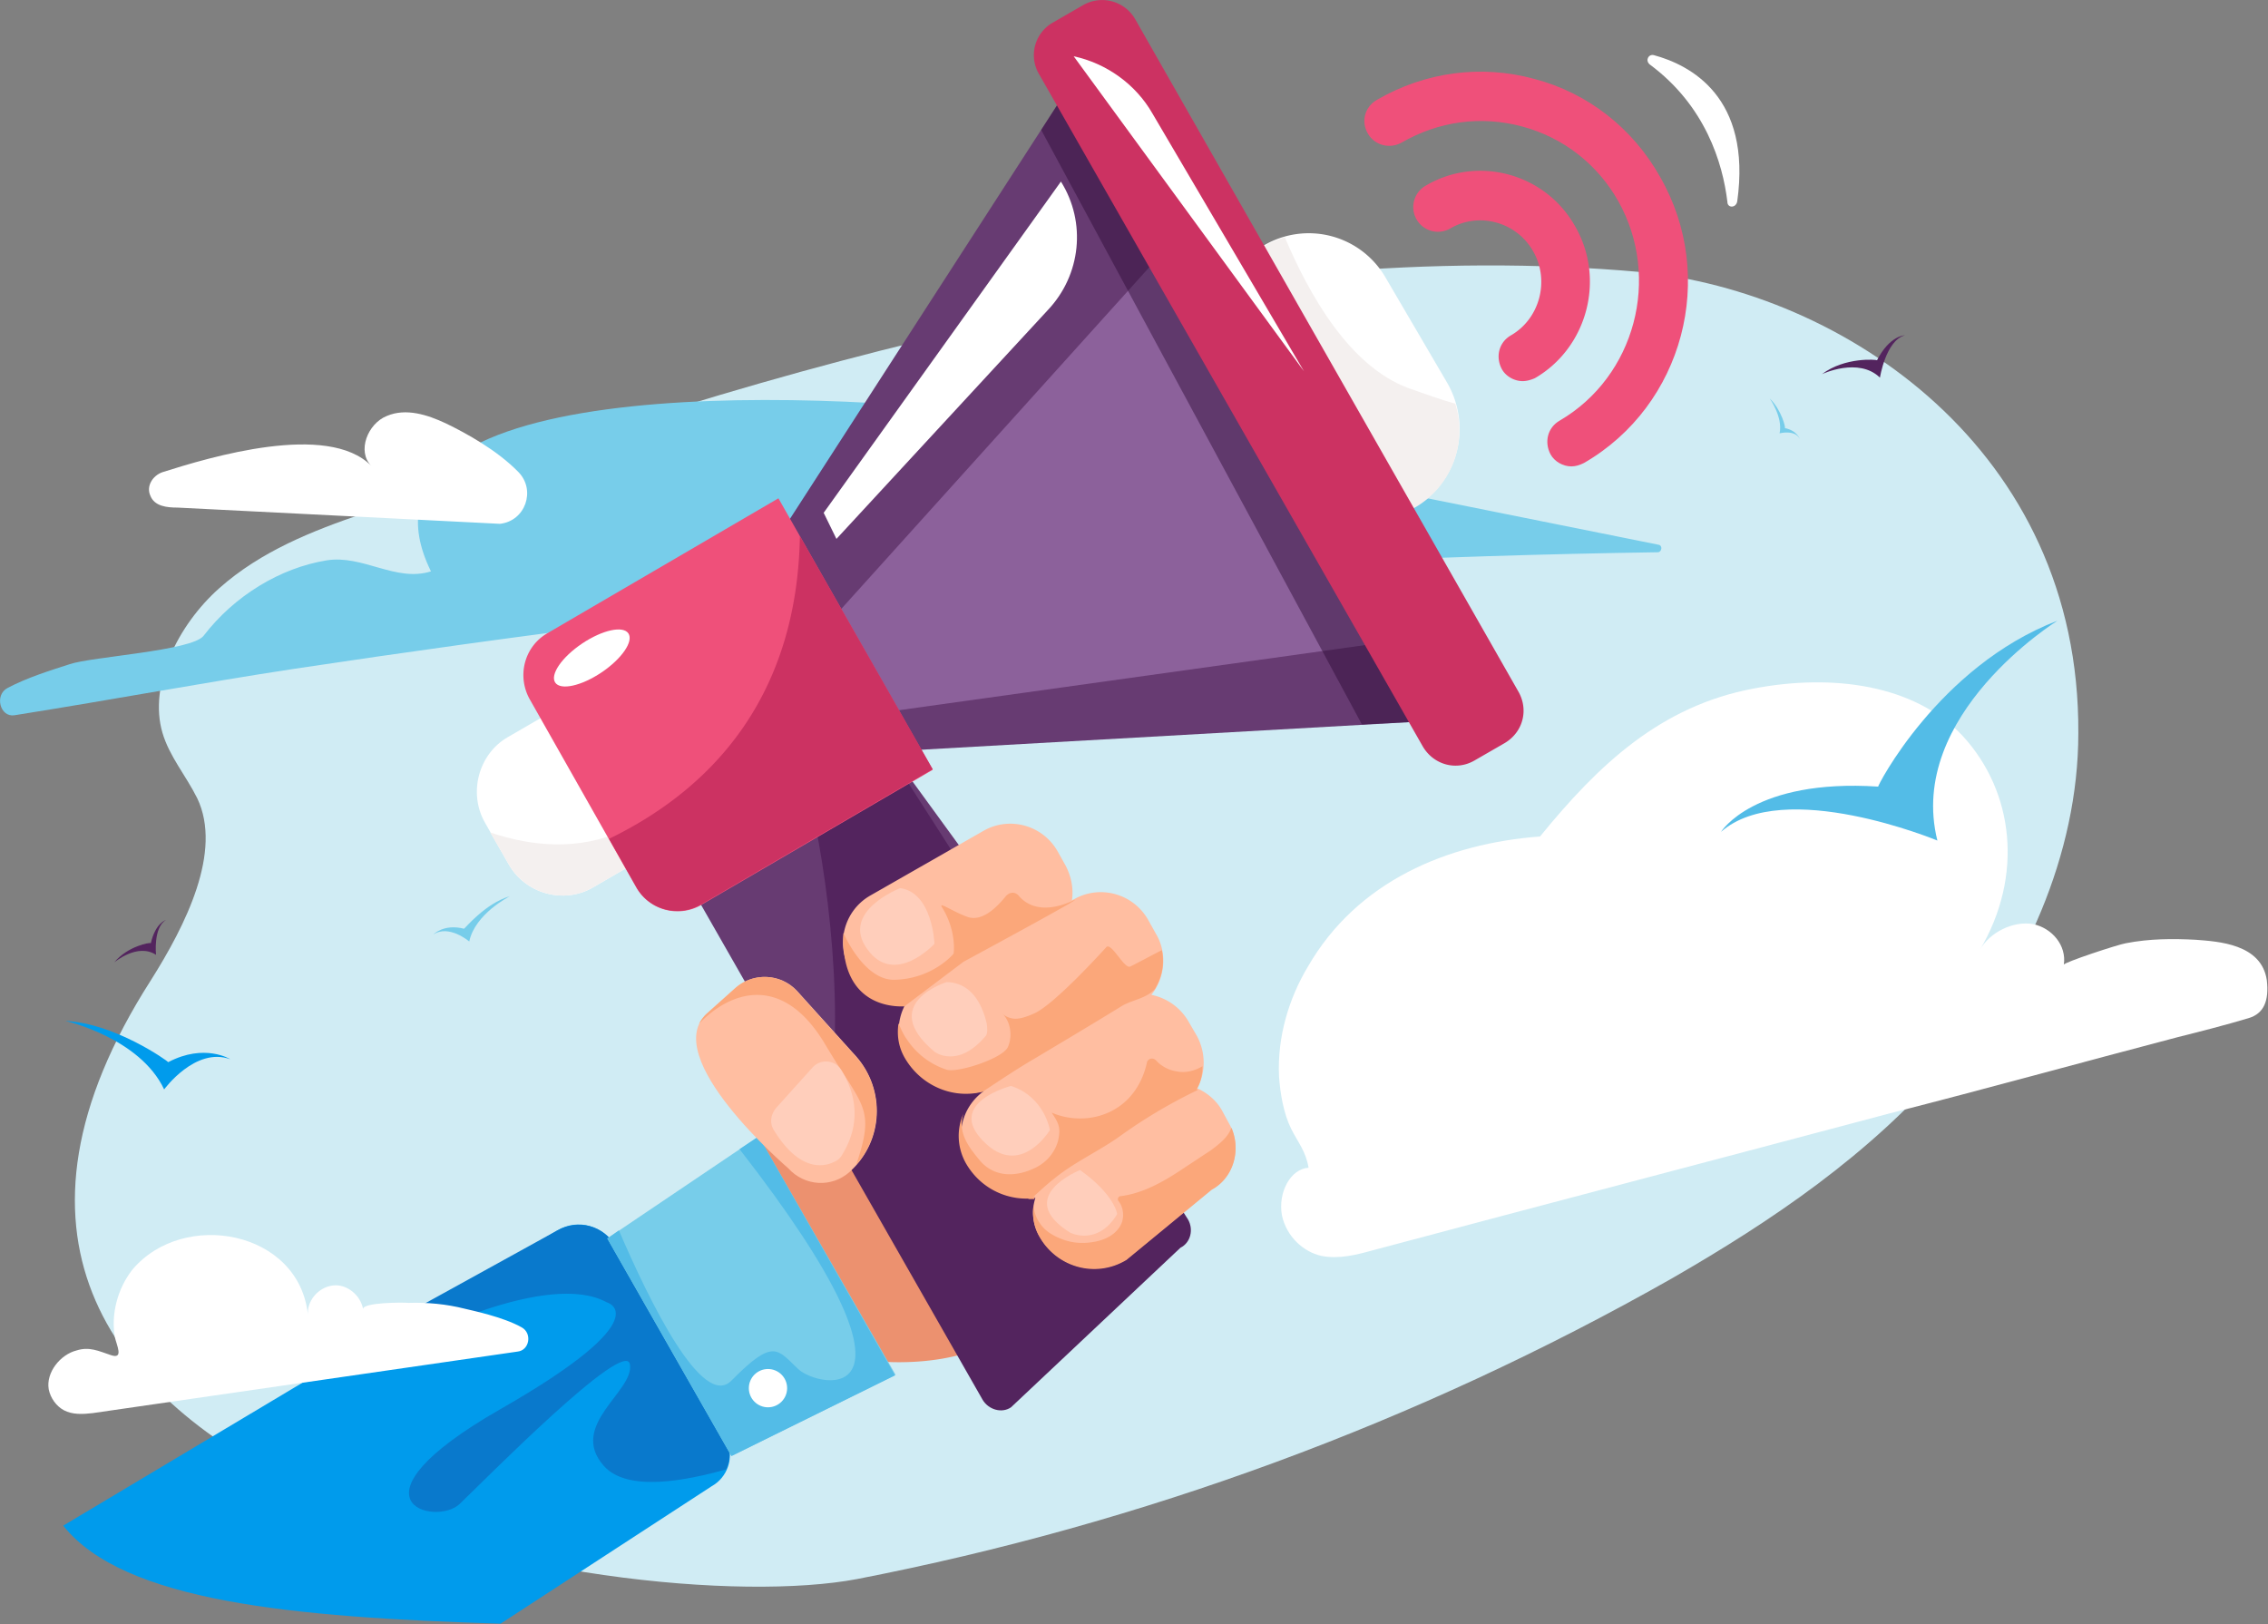 <svg xmlns="http://www.w3.org/2000/svg" viewBox="0 0 391 280">
  <rect x="0" y="0" width="391" height="280" fill="#808080" stroke="none"/>
  <style>
    .st0{display:none}.st1,.st2{display:inline;fill:#6d4277}.st2{fill:#53245e}.st4{fill:#fff}.st5{fill:#77cdea}.st6{fill:#53245e}.st7{fill:#53bce7}.st8{fill:#009bec}.st10{fill:#f4f0ef}.st11{fill:#673b72}.st14{fill:#ef507a}.st15{fill:#ffbea1}.st16{fill:#fba77a}.st18{fill:#cc3262}.st19{fill:#ffcebb}
  </style>
  <g class="st0">
    <path d="M883 471.9c-1.7.9-4.4 1.9-4.5 4.1-.1 2.1.6 4.3 1.9 6 .7.8.9 1.6 2 1.9 1.3.4 3.5 0 4.8-.3 2.7-.5 6.3-.4 8.2-2.6 1.3-1.5 1.8-3.7 1.8-5.7 0-1-.2-1.8-.9-2.5-.4-.4-1.6-1.2-2.2-.9.5-.3.9-.8.9-1.4.1-1.5-1.9-2.1-3.1-2.1-1.7 0-3.2.8-4.5 1.8-1.4.8-3.1.8-4.4 1.7z" class="st1"/>
    <path d="M878 477.5c-1.5-1.1-1.9-3.4-1.3-5.1.6-1.8 1.9-3.3 3.3-4.7.9-.9 1.9-1.8 2.7-2.9.7-.9 2.1-.8 2.7.2 1.1 1.9 1.2 4.6-.2 6.4 2.7 1.4 4.5 4.6 3.9 7.6s-3.7 5.3-6.7 4.8c-2.9-.3-4.9-3.4-4.4-6.3z" class="st2"/>
  </g>
  <g class="st0">
    <path d="M795.3 460.8c1.6 1.2 4 2.7 3.7 4.8-.2 2.1-1.3 4.1-2.9 5.5-.8.7-1.2 1.4-2.3 1.5-1.4.2-3.4-.6-4.7-1.1-2.6-1-6.1-1.5-7.6-4-1-1.8-1.2-3.9-.8-5.9.2-.9.5-1.7 1.3-2.3.5-.3 1.8-.9 2.4-.5-.5-.3-.8-1-.7-1.6.2-1.5 2.2-1.7 3.4-1.6 1.6.2 3 1.3 4.1 2.5 1.1 1.3 2.8 1.7 4.1 2.7z" class="st1"/>
    <path d="M799 467.3c1.6-.8 2.4-3 2.2-4.8-.2-1.9-1.3-3.6-2.4-5.2-.8-1.1-1.5-2.1-2.2-3.3-.5-1-1.9-1.1-2.7-.3a5.83 5.83 0 00-.9 6.3c-2.9.9-5.2 3.7-5.1 6.8.1 3.1 2.7 5.9 5.8 5.9 2.8.1 5.4-2.7 5.3-5.4z" class="st2"/>
  </g>
  <g>
    <path fill="#d0ecf4" d="M282.9 46.9c-72.2-6.5-148.4 15.7-220.2 41.6-8.8 3-17.7 6.5-24.9 12.9-7.2 6.4-12.2 16.7-9.8 24.9 1.2 4.1 4 7.3 6 11.3 4.4 9.2-2 21.9-8 31.4-55.7 87 81.9 110.8 121.8 103.2 48.9-9.5 96.5-26.9 140.4-51.8 17.2-9.9 34.1-21.3 47.4-36.8 13.2-15.6 22.7-36.2 22.7-57.2.3-49-40.6-76.1-75.4-79.5z"/>
    <path d="M225.6 201.3c-3.1.2-5.3 4.2-4.6 8.2.8 3.7 3.7 6.3 6.8 7 3.1.6 6.1-.2 9-1 29.6-7.9 59.4-15.7 89.1-23.6 16.5-4.2 33.1-8.8 49.5-13.1 4-1 8.3-2.1 12.3-3.3 2.6-.8 3.5-3 3.1-6.5-.9-6.3-8.4-6.7-12.3-7-3.9-.2-7.9-.2-12 .6-1.3.2-10.7 3.3-10.7 3.7.5-3.3-2-6.3-5.3-7-3.4-.6-7.5 1.4-9.2 4.5 7.6-12.8 5.9-27.3-2.9-36.9-8.3-8.9-22.5-10.8-36.1-8.2-16 3-26.7 13.1-36.8 25.5-16 1.2-31.5 7.7-40 22.4-3.3 5.5-5.3 12.1-5 18.9.2 3 .8 6.5 2.1 9.1 1.2 2.4 2.5 3.8 3 6.7z" class="st4"/>
    <path d="M56.3 96.6c-8 1.3-15.9 6.1-21.2 13-2 2.6-19.3 3.6-23.1 4.9-3.4 1.1-7.3 2.3-10.7 4.1-2.3 1.2-1.3 5.1 1.2 4.7 17.6-2.8 32.4-5.6 48.2-8 19.3-2.9 38.7-5.6 57.9-8 39.3-4.7 78.8-8.1 118.2-10.2 19.7-1 39.3-1.6 59-1.9.7 0 .9-1.2.1-1.3l-107-21.5c-1.6-.4-3.2-.6-4.8-.8-35.7-4.6-116.5-7.1-99.8 26.9-6.1 1.9-11.7-2.9-18-1.9z" class="st5"/>
    <path d="M86.2 90.3c4.4-.5 6.2-5.8 3.2-8.9-3.7-3.8-9-6.7-12.5-8.4-3.2-1.5-6.9-2.7-10.2-1.3-3.3 1.3-5.2 6.1-2.7 8.6-7.5-7.6-27.8-1.5-36 1.1-1.7.6-2.8 2.4-2.1 4 .7 1.9 2.9 2.1 4.7 2.1l55.6 2.8z" class="st4"/>
    <path d="M305.1 68.7s2.3 3.2 1.7 6c0 0 2.7-.7 3.5 1 0 0-.5-1.5-2.6-1.9.2 0-.6-3.2-2.6-5.1z" class="st5"/>
    <path d="M314.1 64.5s6.3-3 10 .6c0 0 1-6.4 4.3-7.3 0 0-2.6 0-4.8 4.3-.1-.1-5.5-.6-9.5 2.4z" class="st6"/>
    <path d="M354.7 107s-26.1 16.2-20.7 37.9c0 0-26.5-11-37.3-1.5 0 0 5.7-9.2 27.1-7.8-.3.2 10.3-20.7 30.9-28.6z" class="st7"/>
    <path d="M11.3 176s12.8 2.9 17 11.8c0 0 5.4-7.4 11.4-5.2 0 0-4.4-2.8-10.7.5-.1-.2-9.2-6.7-17.7-7.1z" class="st8"/>
    <path d="M19.7 165.9s4-3.4 7.2-1.3c0 0-.5-4.7 1.7-6 0 0-1.8.5-2.6 4-.1-.2-4 .5-6.3 3.3z" class="st6"/>
    <path fill="#ec916f" d="M172.2 213.2c-.2-.4-.7-.6-1-.6-.2 0-.4.1-.6.2-.7.5-1.6.7-2.5.7-1.8 0-3.4-.9-4.3-2.5l-2.5-4.4a5 5 0 011.9-6.9c.6-.4.7-1 .4-1.6-.2-.4-.7-.6-1-.6-.2 0-.4.1-.6.2-.7.5-1.6.7-2.5.7-1.8 0-3.4-.9-4.3-2.5l-2.5-4.4a5 5 0 011.9-6.9c.6-.4.7-1 .4-1.6-.2-.4-.7-.6-1-.6-.2 0-.4.1-.6.2l-2.3 1.4c-.7.5-10.8-1.6-10.8-1.6l-10.1 15.5 21.5 36.8s14.1 1.4 21.9-5.1c7.8-6.5.3-4.9 0-5.4l-6.1-1.3a5 5 0 011.9-6.9l2.3-1.4c.6-.2.9-.9.5-1.4z"/>
    <path d="M238.9 47.9a15.3 15.3 0 00-21-5.6c-1.3.8-1.8 2.5-1 3.9l23.3 40.1c.7 1.3 2.5 1.8 3.8 1 7.4-4.3 9.8-13.8 5.5-21.3l-10.6-18.1z" class="st4"/>
    <path d="M250.9 69.6c-2.5-.7-5.3-1.7-8.1-2.7-10.2-3.8-17.1-16.1-21.3-26-1.2.4-2.4.8-3.5 1.5-1.3.8-1.8 2.5-1 3.9l23.3 40.1c.7 1.3 2.5 1.8 3.8 1 6.2-3.7 8.9-11.1 6.8-17.8z" class="st10"/>
    <path d="M95.6 122.4l-8.1 4.7c-5 2.9-6.8 9.6-3.9 14.7l4.1 7.2c2.9 5.1 9.5 6.9 14.5 4l8.1-4.7-14.7-25.9z" class="st4"/>
    <path d="M107.4 143.2c-7.5 3.4-15.5 2.8-22.9.3l3.2 5.5c2.9 5.1 9.5 6.9 14.5 4l8.1-4.7-2.9-5.1z" class="st10"/>
    <path d="M183.1 16.8l-48.5 75.1 21.4 37.5 88.5-5z" class="st11"/>
    <path fill="#8c619b" d="M143.2 107l7.7 16 85.9-12-37.7-66z"/>
    <path d="M96.1 212.1L10.9 263c10.4 13.1 39.5 15.8 75.4 16.9l36.4-23.7c2.7-1.5 3.9-4.9 2.6-7.7l-19.2-33.7c-2.1-3.5-6.4-4.8-10-2.7z" class="st8"/>
    <path fill="#0979cc" d="M125.3 248.5l-19.2-33.7c-2-3.5-6.4-4.7-10-2.7L66 228.7l5.1 2.3s23.3-12.1 33.5-6.5c0 0 9.5 2.5-18.3 18.4s-11.3 20.3-7.1 16.4c4.2-4 28.6-28.8 29.4-24.1.8 4.6-10.7 10.5-4.5 17.5 4.1 4.6 14.3 2.5 21.1.6.7-1.6.8-3.2.1-4.8z"/>
    <path d="M262.5 65.7c-1.4 0-2.9-.8-3.6-2.1-1.1-2.1-.5-4.6 1.6-5.8 5-2.9 6.7-9.5 3.8-14.5-2.9-5.1-9.4-6.8-14.3-3.9a4.25 4.25 0 11-4.2-7.4c9-5.3 20.7-2.1 25.8 7.1 5.2 9.1 2 20.9-7 26.1-.7.3-1.4.5-2.1.5z" class="st14"/>
    <path d="M270.9 80.4c-1.4 0-2.9-.8-3.6-2.1-1.1-2.1-.5-4.6 1.6-5.8 13-7.6 17.5-24.6 10.1-37.8-3.6-6.4-9.5-11-16.6-12.9-7.1-1.9-14.4-.9-20.8 2.8-2 1.1-4.6.5-5.8-1.6-1.2-2.1-.5-4.6 1.6-5.8 8.3-4.8 17.9-6.1 27.1-3.6 9.2 2.4 17 8.5 21.7 16.9 9.9 17.2 4 39.4-13.1 49.3-.8.4-1.5.6-2.2.6z" class="st14"/>
    <path d="M126.1 251l-21.4-37.5 26.1-17.6 23.6 41.1-28.3 14z" class="st5"/>
    <path d="M130.8 195.9l-3.3 2.2c35.4 45.5 13.7 41.3 10.1 37.9-3.6-3.4-4.2-5.4-11.5 2-5 5.1-14.2-13.8-19.4-25.9l-2 1.4 21.4 37.5 28.2-13.9-23.5-41.2z" class="st7"/>
    <circle cx="132.4" cy="239.3" r="3.3" class="st4"/>
    <path d="M197.2 196.4l-23.9 44.1c-1.7 1-4 .4-4.9-1.3l-50.9-89.1 35.8-20.9 45.3 62.2c.9 1.8.3 4-1.4 5z" class="st11"/>
    <path d="M204.8 210.2l-50.5-78.8-15 5.1c3.4 13.6 6.7 39.4 3.1 57.5l27 47.3c1 1.7 3.3 2.4 4.9 1.3l29.2-27.5c1.8-.9 2.3-3.2 1.3-4.9z" class="st6"/>
    <path d="M126.8 170.3l-4.8 4.3c-8.7 7.5 13.9 26.8 13.9 26.8 2.8 3.1 7.5 3.4 10.6.6l.1-.1c5.7-5.2 6.1-14 1-19.8l-10.2-11.3c-2.8-3-7.5-3.2-10.6-.5z" class="st15"/>
    <path d="M137.4 170.9a7.56 7.56 0 00-10.6-.6l-4.8 4.3c-.7.6-1.1 1.2-1.5 1.9 5.3-5.6 14.4-8.9 21.8 3.6 6.4 10.8 8.7 10.7 5.3 20.7 4.7-5.3 4.7-13.4-.1-18.7l-10.1-11.2z" class="st16"/>
    <path d="M211.9 193.7l-1.3-2.4c-1-1.7-2.5-2.9-4.2-3.7 1.5-2.7 1.5-6.2-.1-9.1l-1.4-2.4a9.56 9.56 0 00-6.4-4.6c2.3-2.9 2.8-7.1.8-10.5l-1.4-2.5c-2.6-4.5-8.3-6-12.7-3.5l-.4.2c.3-2-.1-4.1-1.1-6l-1.4-2.5c-2.6-4.5-8.3-6-12.7-3.5L150 154.4c-4.5 2.6-6 8.4-3.4 12.8 2 3.6 5.7 5.7 9.4 6.1a9.3 9.3 0 00.2 9 12 12 0 0013.4 5.8 9.4 9.4 0 00-2.7 12.3c2.4 4.3 7.1 6.5 11.6 6.1-.7 2.2-.5 4.5.7 6.6 3 5.3 9.7 7.2 15 4l14.7-12.1c3.9-2.1 5.3-7.3 3-11.3z" class="st15"/>
    <path d="M212.3 194.4c-.6 1.7-2.2 2.9-3.7 4-1.4.9-2.7 1.8-4.1 2.7-3.4 2.3-7.2 4.6-11.3 5.1-.4 0-.6.5-.4.8.9 1.1 1.1 2.9.4 4.2-.9 1.7-2.8 2.6-4.7 2.9-1.8.3-3.5.2-5.2-.4-1.6-.6-3.1-1.4-4-2.8-.7-.9-1.1-2.2-1.1-3.3-.3 1.9 0 3.9 1 5.6 3 5.3 9.7 7.2 15 4l14.7-12.1c3.7-2 5.1-6.7 3.4-10.7zM178.3 206.7c0-.2.1-.3.1-.5-.4.2-.7.3-1.2.5h1.1zM145.4 160.8s3.5 8.3 8.9 8.1c6.6-.2 10.1-4.5 10.1-4.5s.6-3.8-2-8c-.7-1.1 1.9.8 4.5 1.7 2.6.8 5.1-1.9 6.5-3.6.7-.8 1.7-.8 2.3 0 1.3 1.5 4.1 3.1 9.2.8 3.6-1.6-18.8 10.5-18.8 10.5l-10.2 7.7c0-.1-11.1 1.2-10.5-12.7zM199.1 170.5c1.2-2 1.7-4.3 1.2-6.7-1.8.9-3.6 1.9-5.4 2.8-1 .6-3.1-3.9-4.1-3.4-.1.1-8.9 9.9-12.5 11.5-.9.4-1.9.8-2.9.9-1 .1-2.1-.3-2.7-1 1.5 1.4 1.9 3.9 1.1 5.8-.7 2-8.7 4.6-10.6 4a13 13 0 01-6.9-5.3c-.6-.8-1-1.8-1.4-2.7-.3 2.1 0 4.1 1.1 6 2.8 4.8 8.3 7.1 13.4 5.8 2.9-1.9 5.7-3.8 8.6-5.5 5.2-3.1 10.4-6.2 15.6-9.4 1.9-1 4-1.2 5.5-2.8z" class="st16"/>
    <path fill="#2b0a33" d="M179.5 22.4l55.3 102.5 9.7-.5-61.4-107.6z" opacity=".45"/>
    <path d="M160.8 132.7L120.9 156a8.2 8.2 0 01-11.2-3l-18.4-32.5c-2.2-4-.9-9 3-11.3l39.9-23.3 26.6 46.8z" class="st14"/>
    <path d="M105 144.6l4.7 8.3c2.2 4 7.3 5.3 11.2 3l39.9-23.3-22.9-40.2c-.5 29.1-16.6 44.3-32.9 52.2zM186.7.9l-5.2 3a6.45 6.45 0 00-2.3 9l66.1 115.8c1.9 3.2 5.8 4.2 8.9 2.4l5.2-3c3.2-1.9 4.2-5.8 2.3-9l-66-115.8a6.57 6.57 0 00-9-2.4z" class="st18"/>
    <path d="M16 243.6c-1.7.2-3.5.3-5-.5-1.3-.7-2.3-2.1-2.6-3.6-.5-2.9 2-6 4.8-6.7 2.2-.7 3.8.1 5.9.8 2.3.8 1-1.7.7-3.1-.7-4 .5-8.4 3-11.6 8.8-10.5 28.9-6.8 30.3 7.9-.3-2.4 1.7-4.9 4.3-5.2 2.4-.3 4.8 1.7 5.2 4.1-.2-1.2 7-1.2 7.8-1.1 3.3-.1 6.5.2 9.7 1 1.2.3 6.6 1.4 9.8 3.2 1.9 1 1.4 4-.7 4.2L16 243.6zM182.9 31.3L142 88.4l2.2 4.5 36.4-39.4c5.8-6.1 6.7-15.2 2.3-22.2z" class="st4"/>
    <path d="M133.8 191l6.3-7a3.1 3.1 0 014.9.4c2 3.2 4 8.6.1 14.8-.3.5-.7.8-1.1 1-1.7.9-6 2.1-10.6-5.4-.7-1.1-.6-2.6.4-3.8z" class="st19"/>
    <ellipse cx="102" cy="113.4" class="st4" rx="7.6" ry="3" transform="rotate(-33.9 102.06 113.37)"/>
    <path d="M297.8 34.8c-.8-6.7-3.8-16.6-13.4-23.7-.8-.7-.2-1.8.7-1.6 6.3 1.7 16.9 7.2 14.4 25.2-.2 1.2-1.7 1.2-1.7.1z" class="st4"/>
    <g>
      <path d="M197.5 192.3c.3-.3.7-.5 1-.8.1-.1-.4.2-1 .8z" class="st16"/>
    </g>
    <path d="M155.2 153.1s-10.4 4-5.7 10.5c4.7 6.6 11.6-.9 11.6-.9s-.3-8.8-5.9-9.6zM163.2 169.3s-12 3.7-2.1 12c0 0 4 3.1 8.9-2.8.3-.4.2-1.6.1-2.1-.5-2.1-2-7-6.9-7.1zM174.3 187.2s-11.3 2.9-4.8 9.5c6.4 6.6 11.5-1.9 11.5-1.9s-.9-5.7-6.7-7.6zM186.2 201.7s-11.6 4.6-1.7 10.8c0 0 4.7 2.4 8.1-3.2 0-.1-.5-3.4-6.4-7.6z" class="st19"/>
    <path d="M181.6 203.3c3.6-3 8-4.9 11.7-7.6a88 88 0 0113.2-7.8c-.1 0-.1-.1-.2-.1.7-1.2 1-2.5 1-4-1.3.8-2.9 1.2-4.4.9-1.4-.2-2.7-.9-3.6-1.9-.6-.6-1.5-.3-1.6.5-.7 3.1-2.4 5.9-5 7.6-3.3 2.2-7.7 2.5-11.4.9 1.3 1.9 1.6 2.7 1.1 4.9-.6 2.1-2.1 3.8-4.1 4.7-3.4 1.6-7.1 1.5-9.5-1.5-2-2.4-3.7-4.8-2.7-7.9-1.2 2.6-1.1 5.8.4 8.5 2.4 4.2 6.8 6.4 11.3 6.1 1.4-1.2 2.5-2.3 3.8-3.3z" class="st16"/>
    <path d="M198.7 19.6L224.8 64 185.1 9.7c5.6 1.2 10.7 4.8 13.6 9.9z" class="st4"/>
    <path d="M87.9 154.5s-6 3-7 7.8c0 0-3.5-3-6.2-1.2 0 0 1.8-1.9 5.3-1 .1 0 3.7-4.4 7.9-5.6z" class="st5"/>
  </g>
</svg>
